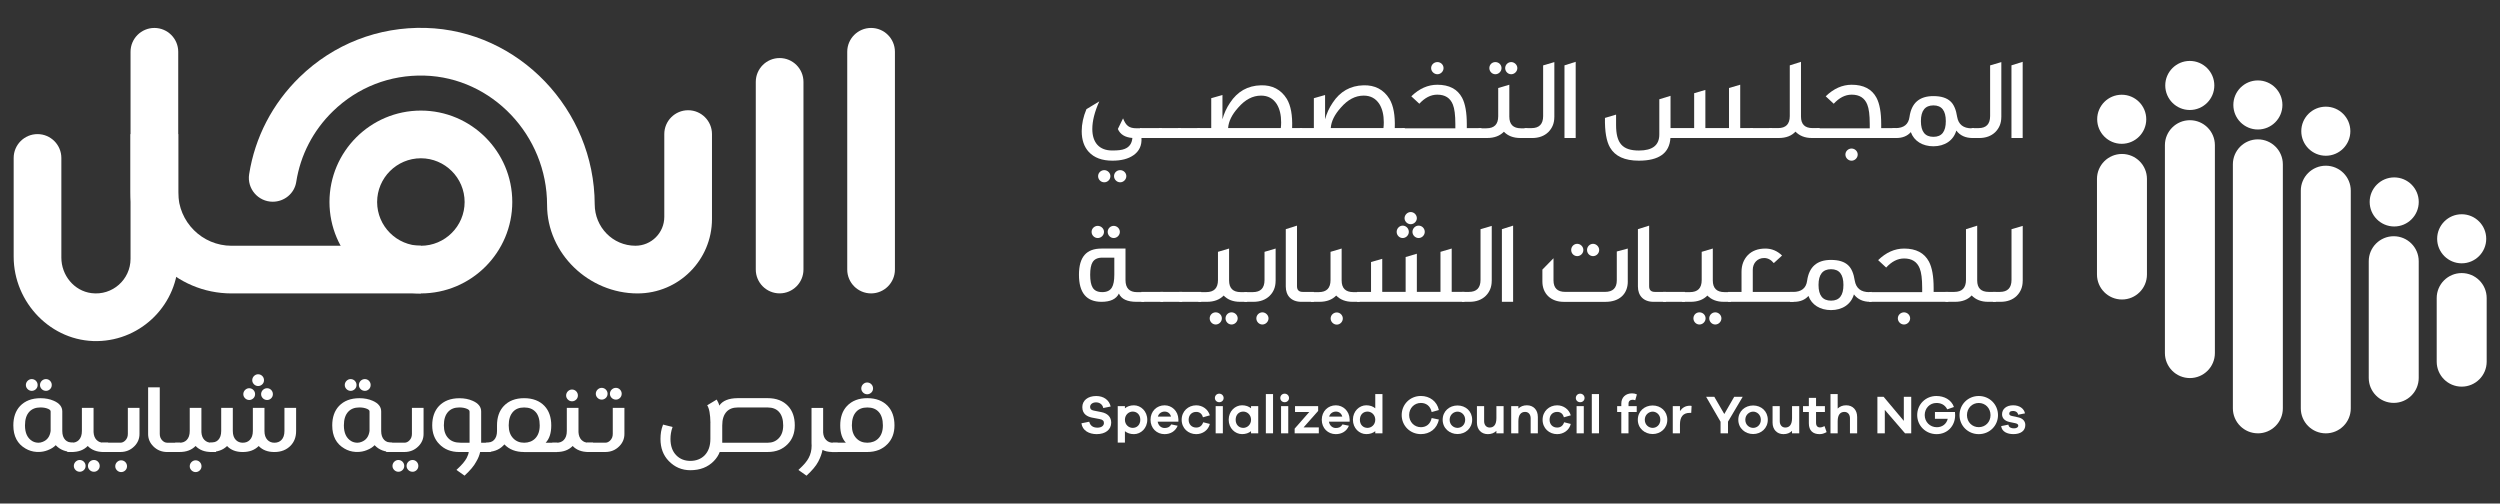 <?xml version="1.0" encoding="UTF-8"?>
<svg id="Layer_1" data-name="Layer 1" xmlns="http://www.w3.org/2000/svg" viewBox="0 0 938.4 189">
  <rect x="0" y="0" width="938.4" height="189" fill="#333333" stroke="none"/>
  <defs>
    <style>
      .cls-1 {
        fill: #fff;
      }
    </style>
  </defs>
  <g>
    <g>
      <path class="cls-1" d="M157.98,110.14c-18.92,0-34.31-15.39-34.31-34.32s15.39-34.31,34.31-34.31,34.31,15.39,34.31,34.31-15.39,34.32-34.31,34.32ZM157.98,59.41c-9.05,0-16.42,7.37-16.42,16.42s7.37,16.42,16.42,16.42,16.42-7.37,16.42-16.42-7.37-16.42-16.42-16.42Z"/>
      <path class="cls-1" d="M292.64,21.79h0c4.94,0,8.95,4.01,8.95,8.95v70.43c0,4.94-4.01,8.95-8.95,8.95h0c-4.94,0-8.95-4.01-8.95-8.95V30.74c0-4.94,4.01-8.95,8.95-8.95Z"/>
      <path class="cls-1" d="M239.32,110.14h0c-18.27,0-33.98-14.94-33.97-33.21.02-26.07-20.64-47.85-46.03-48.55-12.93-.37-25.12,4.4-34.36,13.39-7.45,7.25-12.2,16.49-13.77,26.55-.67,4.29-4.46,7.4-8.81,7.4h0c-5.49,0-9.71-4.9-8.86-10.33,2.18-13.81,8.72-26.49,18.95-36.45,12.73-12.39,29.55-18.95,47.33-18.46,34.91.96,63.33,30.64,63.43,66.22.02,8.54,6.75,15.54,15.29,15.54h0c5.98,0,10.83-4.85,10.83-10.83v-31.08c0-4.94,4.01-8.95,8.95-8.95h0c4.94,0,8.95,4.01,8.95,8.95v31.87c0,15.43-12.51,27.94-27.94,27.94h0Z"/>
      <path class="cls-1" d="M36.54,128.03c-17.27.29-31.41-14.42-31.41-31.7v-37.04c0-4.94,4.01-8.95,8.95-8.95h0c4.94,0,8.95,4.01,8.95,8.95v37.41c0,6.6,4.73,12.49,11.28,13.33,7.92,1.02,14.69-5.15,14.69-12.88v-46.81h17.9v46.81c0,16.85-13.57,30.6-30.36,30.88Z"/>
      <path class="cls-1" d="M326.97,10.49h0c4.94,0,8.95,4.01,8.95,8.95v81.74c0,4.94-4.01,8.95-8.95,8.95h0c-4.94,0-8.95-4.01-8.95-8.95V19.44c0-4.94,4.01-8.95,8.95-8.95Z"/>
      <path class="cls-1" d="M157.98,110.14h-71.06c-20.94,0-37.92-16.98-37.92-37.92V19.44c0-4.94,4.01-8.95,8.95-8.95h0c4.94,0,8.95,4.01,8.95,8.95v52.78c0,11.06,8.97,20.03,20.03,20.03h71.06v17.9h0Z"/>
    </g>
    <g>
      <path class="cls-1" d="M27.51,169.67c-2.75,0-4.89-.8-6.43-2.4l-.18-.16c-.68.74-1.66,1.37-2.96,1.87-1.12.45-2.31.67-3.55.67-.23,0-.45,0-.67-.02-1.5-.09-2.88-.51-4.14-1.26-3.04-1.75-4.57-4.64-4.57-8.69,0-3.04.84-5.47,2.52-7.27,1.85-1.95,4.4-2.93,7.65-2.94h.06c1.84,0,3.49.32,4.95.97,2.12.92,3.19,2.25,3.19,4v7.35c0,1.45.38,2.56,1.14,3.35.68.69,1.68,1.04,3,1.04v3.49h0ZM19.01,154.44c0-.38-.31-.7-.93-.97-.81-.35-1.76-.53-2.84-.53h-.06c-1.77,0-3.15.53-4.14,1.58-1.11,1.16-1.66,2.88-1.66,5.16,0,2.86.93,4.82,2.78,5.91.61.34,1.25.53,1.93.57.11,0,.22.02.32.02.55,0,1.1-.11,1.62-.33,1.71-.66,2.7-2.02,2.98-4.08v-7.33h0ZM9.71,144.52c0-.31.06-.6.18-.87.12-.27.28-.51.49-.71.2-.2.44-.36.7-.48.26-.11.54-.17.84-.17s.58.06.85.17c.27.12.51.27.71.48.2.2.36.44.48.71.11.27.17.56.17.87s-.06.6-.17.86c-.12.26-.27.49-.48.69s-.44.35-.71.47-.56.17-.85.17-.58-.06-.84-.17-.5-.27-.7-.47-.37-.43-.49-.69c-.12-.26-.18-.55-.18-.86ZM15.01,144.52c0-.31.06-.6.18-.87.12-.27.28-.51.49-.71.2-.2.44-.36.71-.48.27-.11.56-.17.87-.17s.58.06.84.17c.26.12.49.27.69.48.2.2.35.44.47.71s.17.56.17.87-.06.6-.17.86-.27.49-.47.69-.43.35-.69.47-.54.17-.84.17-.6-.06-.87-.17-.51-.27-.71-.47-.37-.43-.49-.69c-.12-.26-.18-.55-.18-.86Z"/>
      <path class="cls-1" d="M25.28,169.67v-3.49h1.68c1.1,0,1.98-.34,2.64-1.02.76-.78,1.14-1.91,1.14-3.37v-8.69h4.38v9.11c.07,1.25.44,2.22,1.12,2.92.68.69,1.54,1.04,2.58,1.04h1.77v3.49h-1.77c-2.48,0-4.44-.75-5.89-2.25-1.46,1.5-3.45,2.25-5.97,2.25h-1.68ZM27.71,174.89c0-.31.06-.6.18-.87.12-.27.28-.51.49-.71s.44-.36.7-.48c.26-.11.54-.17.84-.17s.58.06.85.17c.27.12.51.27.71.48.2.2.36.44.48.71.11.27.17.56.17.87s-.06.6-.17.86c-.12.26-.27.49-.48.69-.2.2-.44.35-.71.47-.27.12-.56.17-.85.17s-.58-.06-.84-.17c-.26-.12-.5-.27-.7-.47s-.37-.43-.49-.69c-.12-.26-.18-.55-.18-.86ZM33.01,174.89c0-.31.06-.6.18-.87.12-.27.28-.51.49-.71.2-.2.44-.36.71-.48.27-.11.56-.17.87-.17s.58.06.84.17c.26.12.49.27.69.48.2.2.35.44.47.71.11.27.17.56.17.87s-.06.6-.17.86c-.12.26-.27.49-.47.69s-.43.35-.69.47-.54.17-.84.17-.6-.06-.87-.17c-.27-.12-.51-.27-.71-.47s-.37-.43-.49-.69c-.12-.26-.18-.55-.18-.86Z"/>
      <path class="cls-1" d="M52.36,153.1v9.8c0,1.79-.65,3.33-1.95,4.63-1.42,1.42-3.17,2.13-5.24,2.13h-6.82v-3.49h6.82c.68,0,1.29-.27,1.83-.81.66-.65.99-1.47.99-2.46v-9.8h4.37ZM43.26,175.01c0-.31.06-.6.18-.87.12-.27.28-.51.49-.71.2-.2.44-.36.7-.48.26-.12.54-.17.84-.17s.58.06.85.17c.27.11.51.27.71.48.2.2.36.44.48.71s.17.56.17.87-.06.6-.17.86c-.11.26-.27.49-.48.69-.2.2-.44.35-.71.47-.27.11-.55.17-.85.17s-.58-.06-.84-.17c-.26-.12-.5-.27-.7-.47s-.37-.43-.49-.69c-.12-.26-.18-.55-.18-.86Z"/>
      <path class="cls-1" d="M59.97,145.39v17.52c0,.99.33,1.81.99,2.46.54.54,1.15.81,1.83.81h4.79v3.49h-4.79c-2.07,0-3.82-.71-5.24-2.13-1.3-1.3-1.95-2.84-1.95-4.63v-17.52h4.37Z"/>
      <path class="cls-1" d="M65.76,169.67v-3.49h1.68c1.1,0,1.98-.34,2.64-1.02.76-.78,1.14-1.91,1.14-3.37v-8.69h4.38v9.11c.07,1.25.44,2.22,1.12,2.92.68.69,1.54,1.04,2.58,1.04h1.77v3.49h-1.77c-2.48,0-4.44-.75-5.89-2.25-1.46,1.5-3.45,2.25-5.97,2.25h-1.68ZM71.22,175.01c0-.31.06-.6.18-.87.12-.27.28-.51.49-.71.2-.2.44-.36.7-.48.26-.12.54-.17.84-.17s.58.06.85.17.51.27.71.48c.2.2.36.44.48.71.11.27.17.56.17.87s-.06.6-.17.86c-.12.26-.27.49-.48.69s-.44.35-.71.47c-.27.11-.56.17-.85.17s-.58-.06-.84-.17c-.26-.12-.5-.27-.7-.47s-.37-.43-.49-.69c-.12-.26-.18-.55-.18-.86Z"/>
      <path class="cls-1" d="M99.27,161.79c0,1.45.38,2.56,1.14,3.35.68.69,1.54,1.04,2.58,1.04,1.1,0,1.98-.34,2.64-1.02.76-.78,1.14-1.91,1.14-3.37v-8.69h4.38v8.69c0,2.25-.69,4.08-2.07,5.5-1.54,1.58-3.57,2.38-6.09,2.38s-4.44-.75-5.89-2.25c-1.48,1.5-3.47,2.25-5.99,2.25s-4.44-.75-5.89-2.25c-1.48,1.5-3.61,2.25-6.39,2.25v-3.49c1.37,0,2.39-.34,3.06-1.02.76-.78,1.14-1.91,1.14-3.37v-8.69h4.36v8.69c0,1.45.38,2.56,1.14,3.35.68.69,1.54,1.04,2.58,1.04,1.1,0,1.98-.34,2.64-1.02.77-.78,1.16-1.91,1.16-3.37v-8.69h4.36v8.69ZM91.33,147.95c0-.31.06-.6.18-.87.12-.27.28-.51.49-.71.2-.2.44-.36.7-.48.26-.12.54-.17.84-.17s.58.06.85.17c.27.12.51.27.71.48.2.2.36.44.48.71s.17.56.17.87-.06.6-.17.86-.27.49-.48.69c-.2.2-.44.35-.71.47s-.55.17-.85.17-.58-.06-.84-.17c-.26-.12-.5-.27-.7-.47s-.37-.43-.49-.69c-.12-.26-.18-.55-.18-.86ZM94.68,142.71c0-.31.06-.6.18-.87.12-.27.28-.51.49-.71.2-.2.44-.36.7-.48.26-.11.54-.17.84-.17s.58.06.85.17c.27.12.51.27.71.48.2.2.36.44.48.71.11.27.17.56.17.87s-.06.6-.17.86c-.12.26-.27.49-.48.69s-.44.35-.71.47-.56.17-.85.17-.58-.06-.84-.17c-.26-.11-.5-.27-.7-.47s-.37-.43-.49-.69c-.12-.26-.18-.55-.18-.86ZM98.01,147.95c0-.31.06-.6.18-.87.12-.27.28-.51.49-.71.2-.2.44-.36.71-.48s.56-.17.87-.17.58.06.84.17c.26.12.49.27.69.48.2.2.35.44.47.71.11.27.17.56.17.87s-.06.6-.17.86c-.12.26-.27.49-.47.69-.2.2-.43.35-.69.47s-.54.17-.84.17-.6-.06-.87-.17-.51-.27-.71-.47-.37-.43-.49-.69c-.12-.26-.18-.55-.18-.86Z"/>
      <path class="cls-1" d="M147.21,169.67c-2.75,0-4.89-.8-6.43-2.4l-.18-.16c-.68.74-1.66,1.37-2.96,1.87-1.12.45-2.31.67-3.55.67-.23,0-.45,0-.67-.02-1.5-.09-2.88-.51-4.14-1.26-3.04-1.75-4.57-4.64-4.57-8.69,0-3.04.84-5.47,2.52-7.27,1.85-1.95,4.4-2.93,7.65-2.94h.06c1.84,0,3.49.32,4.95.97,2.12.92,3.19,2.25,3.19,4v7.35c0,1.45.38,2.56,1.14,3.35.68.69,1.68,1.04,3,1.04v3.49h0ZM138.71,154.44c0-.38-.31-.7-.93-.97-.81-.35-1.76-.53-2.84-.53h-.06c-1.77,0-3.15.53-4.14,1.58-1.11,1.16-1.66,2.88-1.66,5.16,0,2.86.93,4.82,2.78,5.91.61.34,1.25.53,1.93.57.11,0,.22.02.32.02.55,0,1.1-.11,1.62-.33,1.71-.66,2.7-2.02,2.98-4.08v-7.33h0ZM129.41,144.52c0-.31.06-.6.18-.87.12-.27.28-.51.49-.71.2-.2.44-.36.7-.48.26-.11.54-.17.84-.17s.58.06.85.17c.27.12.51.27.71.48.2.2.36.44.48.71.11.27.17.56.17.87s-.06.6-.17.86c-.12.26-.27.49-.48.69s-.44.35-.71.47-.56.17-.85.17-.58-.06-.84-.17-.5-.27-.7-.47-.37-.43-.49-.69c-.12-.26-.18-.55-.18-.86ZM134.71,144.52c0-.31.06-.6.18-.87.12-.27.28-.51.49-.71.2-.2.44-.36.71-.48.27-.11.56-.17.87-.17s.58.06.84.17c.26.12.49.27.69.48.2.2.35.44.47.71s.17.56.17.87-.06.6-.17.86-.27.49-.47.69-.43.35-.69.47c-.26.12-.54.17-.84.17s-.6-.06-.87-.17c-.27-.11-.51-.27-.71-.47s-.37-.43-.49-.69c-.12-.26-.18-.55-.18-.86Z"/>
      <path class="cls-1" d="M158.99,153.1v9.8c0,1.79-.65,3.33-1.95,4.63-1.42,1.42-3.17,2.13-5.24,2.13h-6.82v-3.49h6.82c.68,0,1.29-.27,1.83-.81.66-.65.99-1.47.99-2.46v-9.8h4.37ZM147.32,174.89c0-.31.06-.6.18-.87.12-.27.28-.51.49-.71.2-.2.44-.36.7-.48.26-.11.54-.17.84-.17s.58.06.85.17c.27.12.51.27.71.48s.36.44.48.71c.11.27.17.56.17.87s-.06.6-.17.86c-.12.26-.27.49-.48.69s-.44.35-.71.47-.56.17-.85.17-.58-.06-.84-.17c-.26-.12-.5-.27-.7-.47s-.37-.43-.49-.69c-.12-.26-.18-.55-.18-.86ZM152.61,174.89c0-.31.06-.6.18-.87.12-.27.28-.51.49-.71.2-.2.44-.36.71-.48.27-.11.56-.17.87-.17s.58.06.84.17c.26.12.49.27.69.48.2.2.35.44.47.71.11.27.17.56.17.87s-.06.6-.17.86c-.12.26-.27.49-.47.69s-.43.35-.69.47c-.26.12-.54.17-.84.17s-.6-.06-.87-.17c-.27-.12-.51-.27-.71-.47-.2-.2-.37-.43-.49-.69-.12-.26-.18-.55-.18-.86Z"/>
      <path class="cls-1" d="M180.22,169.67c-.24,1.19-.73,2.4-1.46,3.61-.42.81-1,1.66-1.75,2.54-.68.81-1.56,1.72-2.64,2.72l-3.04-2.15c1.07-.99,1.89-1.83,2.48-2.52.58-.7,1.04-1.35,1.36-1.95.45-.87.7-1.62.77-2.25h-3.55c-3.11,0-5.62-1-7.53-3-1.75-1.8-2.62-4.13-2.62-6.98,0-3.04.84-5.47,2.52-7.27,1.85-1.95,4.4-2.93,7.65-2.94h.06c1.84,0,3.49.32,4.95.97,2.12.92,3.19,2.25,3.19,4v11.73h3.61v3.49h-4ZM176.24,154.44c0-.38-.31-.7-.93-.97-.81-.35-1.76-.53-2.84-.53h-.06c-1.77,0-3.15.53-4.14,1.58-1.11,1.16-1.66,2.88-1.66,5.16,0,2.07.57,3.69,1.71,4.85,1.06,1.1,2.55,1.64,4.49,1.64v.02h3.45v-11.75h-.02Z"/>
      <path class="cls-1" d="M196.72,169.67c-3.11,0-5.58-.95-7.39-2.86-.04.04-.2.2-.47.49-1.54,1.58-3.7,2.38-6.48,2.38v-3.49c1.37,0,2.38-.34,3.04-1.02.76-.78,1.14-1.91,1.14-3.37v-2.11c0-3.06.84-5.48,2.52-7.27,1.87-1.98,4.42-2.96,7.65-2.96s5.82.98,7.67,2.94c1.68,1.79,2.52,4.22,2.52,7.29,0,2.88-.7,5.05-2.11,6.5h4.3v3.49h-12.4,0ZM200.91,154.51c-.97-1.04-2.36-1.56-4.16-1.56s-3.15.52-4.12,1.56c-1.12,1.18-1.68,2.9-1.68,5.18,0,2.07.57,3.69,1.71,4.85,1.06,1.1,2.42,1.64,4.08,1.64s3.1-.54,4.14-1.6c1.14-1.16,1.71-2.79,1.71-4.89,0-2.3-.55-4.03-1.66-5.18h-.02Z"/>
      <path class="cls-1" d="M207.3,169.67v-3.49h1.68c1.1,0,1.98-.34,2.64-1.02.76-.78,1.14-1.91,1.14-3.37v-8.69h4.38v9.11c.07,1.25.44,2.22,1.12,2.92.68.69,1.54,1.04,2.58,1.04h1.77v3.49h-1.77c-2.48,0-4.44-.75-5.89-2.25-1.46,1.5-3.45,2.25-5.97,2.25h-1.68ZM212.5,148.44c0-.31.06-.6.18-.87s.28-.51.49-.71.44-.36.7-.48.54-.17.84-.17.58.06.85.17c.27.12.51.27.71.48s.36.44.48.71c.11.27.17.56.17.87s-.06.6-.17.86c-.12.26-.27.49-.48.69s-.44.35-.71.47-.56.17-.85.17-.58-.06-.84-.17-.5-.27-.7-.47-.37-.43-.49-.69-.18-.55-.18-.86Z"/>
      <path class="cls-1" d="M234.38,153.1v9.8c0,1.79-.65,3.33-1.95,4.63-1.42,1.42-3.17,2.13-5.24,2.13h-6.82v-3.49h6.82c.68,0,1.29-.27,1.83-.81.66-.65.99-1.47.99-2.46v-9.8h4.37ZM223.64,147.81c0-.31.06-.6.18-.87.12-.27.28-.51.49-.71s.44-.36.7-.48c.26-.11.54-.17.84-.17s.58.06.85.17c.27.12.51.27.71.48.2.2.36.44.48.71s.17.56.17.87-.06.6-.17.86c-.12.26-.27.49-.48.69-.2.2-.44.35-.71.47s-.55.17-.85.17-.58-.06-.84-.17-.5-.27-.7-.47-.37-.43-.49-.69c-.12-.26-.18-.55-.18-.86ZM228.94,147.81c0-.31.06-.6.18-.87.12-.27.28-.51.49-.71.2-.2.44-.36.71-.48.27-.11.56-.17.87-.17s.58.06.84.17c.26.12.49.27.69.48s.35.44.47.71.17.56.17.87-.06.6-.17.86c-.12.26-.27.49-.47.69s-.43.35-.69.47c-.26.12-.54.17-.84.17s-.6-.06-.87-.17c-.27-.11-.51-.27-.71-.47-.2-.2-.37-.43-.49-.69-.12-.26-.18-.55-.18-.86Z"/>
      <path class="cls-1" d="M266.67,158.77c-.05-3.3-.46-5.51-1.22-6.64l3.57-2.15c.51.85.84,1.61.97,2.27,1.25-1.84,3.55-2.77,6.9-2.8h11.27c3.25,0,5.8.99,7.65,2.96,1.68,1.79,2.52,4.21,2.52,7.27,0,2.86-.87,5.18-2.62,6.98-1.91,2-4.41,3-7.51,3h-18.05c-.45,1.22-1.18,2.35-2.21,3.41-2.23,2.29-5.17,3.43-8.81,3.43-3.19,0-5.91-1.16-8.14-3.49-2.04-2.11-3.07-4.86-3.07-8.24,0-.92.07-1.8.2-2.64.13-.84.39-1.76.77-2.76l3.57.91c-.31.85-.51,1.62-.61,2.29-.12.69-.18,1.42-.18,2.19,0,2.6.72,4.64,2.15,6.11,1.38,1.42,3.15,2.13,5.3,2.13s4.01-.7,5.38-2.09c1.43-1.48,2.15-3.53,2.15-6.15v-6.01l.02.02ZM288.21,166.18c1.65,0,3-.55,4.06-1.64,1.14-1.16,1.71-2.78,1.71-4.85,0-2.27-.55-4-1.67-5.18-.99-1.04-2.37-1.56-4.14-1.56h-11.27c-1.77,0-3.15.52-4.14,1.56-1.11,1.18-1.66,2.9-1.66,5.18v6.5h17.11Z"/>
      <path class="cls-1" d="M312.33,169.67c-1.56-.05-2.75-.33-3.59-.81-.27,1.43-.81,2.9-1.6,4.41-.43.83-1.02,1.68-1.77,2.56-.68.81-1.56,1.72-2.64,2.72l-3.04-2.15c1.07-.99,1.89-1.83,2.48-2.52.58-.7,1.04-1.36,1.36-1.97.74-1.37,1.12-2.92,1.12-4.65,0-.28-.01-.58-.04-.89v-13.26h4.36v9.24c.08,1.18.45,2.11,1.12,2.8.68.69,1.54,1.04,2.58,1.04h1.75v3.49h-2.09Z"/>
      <path class="cls-1" d="M317.52,166.18c-1.42-1.48-2.13-3.64-2.13-6.5,0-3.06.84-5.48,2.52-7.27,1.87-1.98,4.42-2.96,7.65-2.96s5.82.98,7.67,2.94c1.68,1.79,2.52,4.22,2.52,7.29,0,2.88-.88,5.22-2.64,7.02-1.92,1.98-4.45,2.96-7.57,2.96h-12.97v-3.49h4.95ZM329.72,154.51c-.97-1.04-2.36-1.56-4.16-1.56s-3.15.52-4.12,1.56c-1.12,1.18-1.68,2.9-1.68,5.18,0,2.07.57,3.69,1.71,4.85,1.06,1.1,2.42,1.64,4.08,1.64s3.1-.54,4.14-1.6c1.14-1.16,1.71-2.79,1.71-4.89,0-2.3-.56-4.03-1.67-5.18h0ZM323.29,145.8c0-.31.06-.6.18-.87s.28-.51.49-.71.44-.36.7-.48.54-.17.84-.17.58.06.85.17c.27.12.51.27.71.48s.36.44.48.71c.11.27.17.56.17.87s-.06.6-.17.86c-.12.26-.27.49-.48.69s-.44.35-.71.47-.56.17-.85.17-.58-.06-.84-.17-.5-.27-.7-.47-.37-.43-.49-.69-.18-.55-.18-.86Z"/>
    </g>
  </g>
  <g>
    <g>
      <path class="cls-1" d="M428.46,51.8c.18,2.79-.84,4.97-3.01,6.47-1.95,1.37-4.57,2.04-7.89,2.04-3.9,0-6.87-1.11-8.87-3.28-1.77-1.91-2.66-4.52-2.66-7.8,0-2.66.58-5.41,1.77-8.25l4.83-2.93c-1.73,3.86-2.62,7.31-2.62,10.37,0,5.1,2.62,8.11,7.54,8.07,2.13,0,3.63-.18,4.57-.58,1.77-.67,2.75-2.04,2.93-4.12-2.75-.22-4.57-1.33-5.45-3.37l1.95-3.99c1.11,2.79,2.26,3.72,5.1,3.72h1.82v3.64h0ZM416.8,66.12c0,1.24-1.02,2.31-2.31,2.31s-2.31-1.06-2.31-2.31,1.06-2.26,2.31-2.26,2.31,1.06,2.31,2.26ZM422.78,66.12c0,1.24-1.06,2.31-2.31,2.31s-2.31-1.06-2.31-2.31,1.02-2.26,2.31-2.26,2.31,1.06,2.31,2.26Z"/>
      <path class="cls-1" d="M436.12,51.8h-8.2v-3.72h8.2v3.72Z"/>
      <path class="cls-1" d="M443.26,51.8h-8.2v-3.72h8.2v3.72Z"/>
      <path class="cls-1" d="M450.4,51.8h-8.2v-3.72h8.2v3.72Z"/>
      <path class="cls-1" d="M488.79,51.8h-39.37v-3.72h5.23v-11.22l4.21-1.2v9.13c.58-2.22,1.55-4.3,2.84-6.21,2.79-4.26,6.65-6.43,11.57-6.56,4.3-.13,7.58,1.6,9.75,5.1,1.51,2.53,2.17,6.16,1.99,10.95h3.77v3.72h.01ZM480.76,48.08c.09-.71.13-1.42.13-2.17,0-2.75-.53-5.01-1.64-6.83-1.37-2.13-3.33-3.19-5.9-3.19-3.15,0-5.99,1.51-8.6,4.52-2.35,2.62-3.59,5.14-3.77,7.67h19.78Z"/>
      <path class="cls-1" d="M527.31,51.8h-39.37v-3.72h5.23v-11.22l4.21-1.2v9.13c.58-2.22,1.55-4.3,2.84-6.21,2.79-4.26,6.65-6.43,11.57-6.56,4.3-.13,7.58,1.6,9.75,5.1,1.51,2.53,2.17,6.16,2,10.95h3.77v3.72h0ZM519.29,48.08c.09-.71.13-1.42.13-2.17,0-2.75-.53-5.01-1.64-6.83-1.37-2.13-3.32-3.19-5.9-3.19-3.15,0-5.99,1.51-8.6,4.52-2.35,2.62-3.59,5.14-3.77,7.67h19.78Z"/>
      <path class="cls-1" d="M556.08,51.8h-29.71v-3.64h19.91v-1.59c0-3.37-.31-5.81-.93-7.32-.98-2.48-2.93-3.72-5.85-3.72-2.44,0-4.66,1.15-6.74,3.41l-3.01-2.79c2.97-2.88,6.21-4.34,9.75-4.34,4.48,0,7.58,1.64,9.31,4.88,1.2,2.26,1.77,5.59,1.77,9.89v1.51h5.5v3.72h0ZM541.85,25.56c0,1.24-1.06,2.31-2.31,2.31s-2.35-1.06-2.35-2.31,1.06-2.26,2.35-2.26,2.31,1.02,2.31,2.26Z"/>
      <path class="cls-1" d="M573.32,51.8h-2.66c-2.62,0-4.66-.8-6.16-2.35-1.51,1.55-3.59,2.35-6.3,2.35h-3.19v-3.64h2.93c2.97,0,4.43-1.51,4.43-4.52v-10.6l4.17-1.24v11.97c0,2.93,1.46,4.39,4.39,4.39h2.39v3.64h0ZM563.61,25.56c0,1.24-1.06,2.31-2.31,2.31s-2.26-1.06-2.26-2.31.97-2.26,2.26-2.26,2.31,1.02,2.31,2.26ZM569.55,25.56c0,1.24-1.06,2.31-2.31,2.31s-2.26-1.06-2.26-2.31,1.06-2.26,2.26-2.26,2.31,1.02,2.31,2.26Z"/>
      <path class="cls-1" d="M583.43,43.96c0,2.26-.75,4.12-2.26,5.63-1.51,1.46-3.55,2.22-6.07,2.22h-2.84v-3.72h2.62c2.88,0,4.35-1.51,4.35-4.52v-19.02l4.21-1.24v20.66h0Z"/>
      <path class="cls-1" d="M591.45,51.8h-4.21v-27.27l4.21-1.33v28.6Z"/>
      <path class="cls-1" d="M658,51.8h-30.99c-.35,5.68-4.3,8.51-11.84,8.51-5.32,0-8.91-1.64-10.82-4.92-1.37-2.35-2-6.03-1.91-11.13l4.17-1.24v3.86c0,6.92,2.39,9.62,8.6,9.62,5.1,0,7.63-2,7.63-6.03v-13.21l4.21-1.29v12.1h8.87v-13.08l4.21-1.24v14.32h8.87v-15.03l4.21-1.24v16.27h4.79v3.72h0Z"/>
      <path class="cls-1" d="M665.17,51.8h-8.2v-3.72h8.2v3.72Z"/>
      <path class="cls-1" d="M683.03,51.8h-2.93c-2.57,0-4.61-.8-6.16-2.39-1.46,1.59-3.55,2.39-6.25,2.39h-3.59v-3.72h3.32c2.93,0,4.39-1.51,4.39-4.52v-19.02l4.21-1.33v20.57c0,2.88,1.46,4.3,4.34,4.3h2.66v3.72h0Z"/>
      <path class="cls-1" d="M711.63,51.8h-29.71v-3.64h19.91v-1.59c0-3.37-.31-5.81-.93-7.32-.97-2.48-2.93-3.72-5.85-3.72-2.44,0-4.66,1.15-6.74,3.41l-3.01-2.79c2.97-2.88,6.21-4.34,9.75-4.34,4.48,0,7.58,1.64,9.31,4.88,1.2,2.26,1.77,5.59,1.77,9.89v1.51h5.5v3.72h0ZM697.31,58.01c0,1.24-1.06,2.31-2.31,2.31s-2.31-1.06-2.31-2.31,1.06-2.26,2.31-2.26,2.31,1.02,2.31,2.26Z"/>
      <path class="cls-1" d="M740.97,51.8h-.58c-2.62,0-4.66-.93-6.07-2.79-1.06,3.72-4.34,5.9-8.6,5.9-4.04,0-7.27-1.95-8.47-5.32-1.29,1.46-3.1,2.22-5.5,2.22h-1.42v-3.72h1.15c3.15,0,4.92-1.42,5.28-4.26.75-5.19,3.72-7.76,8.96-7.76,2.88,0,5.01.66,6.43,2,1.29,1.2,2.08,3.15,2.48,5.76.49,2.88,2.31,4.34,5.45,4.34l.89-.09v3.72h0ZM730.38,45.46c0-3.95-1.55-5.9-4.65-5.9s-4.7,1.95-4.7,5.9,1.55,5.9,4.7,5.9,4.65-1.95,4.65-5.9Z"/>
      <path class="cls-1" d="M751.21,43.96c0,2.26-.75,4.12-2.26,5.63-1.51,1.46-3.55,2.22-6.07,2.22h-2.84v-3.72h2.62c2.88,0,4.35-1.51,4.35-4.52v-19.02l4.21-1.24v20.66h0Z"/>
      <path class="cls-1" d="M759.23,51.8h-4.21v-27.27l4.21-1.33v28.6Z"/>
      <path class="cls-1" d="M429.48,113.29h-2.88c-3.46,0-5.68-1.02-6.61-3.1-1.02,2.08-3.19,3.1-6.52,3.1-5.63,0-8.47-3.37-8.47-10.15s2.84-9.84,8.47-9.84h9v11.84c0,3.01,1.46,4.52,4.34,4.52h2.66v3.64h0ZM418.26,96.71h-4.52c-1.73,0-2.97.58-3.64,1.73-.58.93-.89,2.53-.89,4.7s.31,3.77.89,4.74c.67,1.2,1.91,1.77,3.64,1.77s2.97-.58,3.64-1.77c.58-.97.89-2.57.89-4.74v-6.43h-.01ZM414.4,87.04c0,1.24-1.06,2.31-2.35,2.31s-2.31-1.06-2.31-2.31,1.06-2.26,2.31-2.26,2.35,1.02,2.35,2.26ZM420.35,87.04c0,1.24-1.06,2.31-2.31,2.31s-2.26-1.06-2.26-2.31,1.02-2.26,2.26-2.26,2.31,1.02,2.31,2.26Z"/>
      <path class="cls-1" d="M436.61,113.29h-8.2v-3.72h8.2v3.72Z"/>
      <path class="cls-1" d="M443.75,113.29h-8.2v-3.72h8.2v3.72Z"/>
      <path class="cls-1" d="M450.89,113.29h-8.2v-3.72h8.2v3.72Z"/>
      <path class="cls-1" d="M468.13,113.29h-2.66c-2.62,0-4.66-.8-6.16-2.35-1.51,1.55-3.59,2.35-6.3,2.35h-3.19v-3.64h2.93c2.97,0,4.43-1.51,4.43-4.52v-10.6l4.17-1.24v11.97c0,2.93,1.46,4.39,4.39,4.39h2.39v3.64h0ZM458.64,119.5c0,1.24-1.06,2.31-2.31,2.31s-2.26-1.06-2.26-2.31.98-2.26,2.26-2.26,2.31,1.02,2.31,2.26ZM464.58,119.5c0,1.24-1.06,2.31-2.31,2.31s-2.26-1.06-2.26-2.31,1.02-2.26,2.26-2.26,2.31,1.02,2.31,2.26Z"/>
      <path class="cls-1" d="M478.81,105.44c0,2.26-.75,4.17-2.26,5.63s-3.55,2.22-6.07,2.22h-3.41v-3.64h3.19c2.93,0,4.39-1.51,4.39-4.52v-10.6l4.17-1.24v12.15h-.01ZM476.15,119.5c0,1.24-1.06,2.31-2.31,2.31s-2.26-1.06-2.26-2.31,1.06-2.26,2.26-2.26,2.31,1.02,2.31,2.26Z"/>
      <path class="cls-1" d="M493.18,113.29h-4.7c-3.77,0-5.85-2.31-5.85-5.72v-21.55l4.21-1.33v22.75c0,1.42.71,2.13,2.17,2.13h4.17v3.72Z"/>
      <path class="cls-1" d="M510.38,113.29h-2.66c-2.62,0-4.66-.8-6.16-2.35-1.51,1.55-3.59,2.35-6.3,2.35h-3.19v-3.64h2.93c2.97,0,4.43-1.51,4.43-4.52v-10.6l4.17-1.24v11.97c0,2.93,1.46,4.39,4.39,4.39h2.39v3.64h0ZM504.04,119.54c0,1.24-1.02,2.31-2.26,2.31s-2.31-1.06-2.31-2.31,1.06-2.26,2.31-2.26,2.26,1.06,2.26,2.26Z"/>
      <path class="cls-1" d="M549.7,113.29h-40.3v-3.72h5.23v-11.22l4.21-1.2v12.41h8.78v-13.08l4.21-1.24v14.32h8.87v-15.03l4.21-1.24v16.27h4.79v3.72h0ZM528.82,87.04c0,1.24-1.06,2.31-2.31,2.31s-2.26-1.06-2.26-2.31,1.02-2.35,2.26-2.35,2.31,1.06,2.31,2.35ZM531.83,81.9c0,1.2-1.06,2.26-2.31,2.26s-2.31-1.06-2.31-2.26,1.06-2.31,2.31-2.31,2.31,1.06,2.31,2.31ZM534.8,87.04c0,1.24-1.06,2.31-2.31,2.31s-2.31-1.06-2.31-2.31,1.02-2.35,2.31-2.35,2.31,1.06,2.31,2.35Z"/>
      <path class="cls-1" d="M559.93,105.44c0,2.26-.75,4.12-2.26,5.63-1.51,1.46-3.55,2.22-6.07,2.22h-2.84v-3.72h2.62c2.88,0,4.35-1.51,4.35-4.52v-19.02l4.21-1.24v20.66h0Z"/>
      <path class="cls-1" d="M567.96,113.29h-4.21v-27.27l4.21-1.33v28.6Z"/>
      <path class="cls-1" d="M611.01,105.67c0,4.66-3.15,7.63-8.34,7.63h-15.74c-4.79,0-7.98-3.06-7.98-7.63v-4.48l4.17-4.26v8.29c0,2.88,1.46,4.34,4.39,4.34h14.94c2.97,0,4.43-1.46,4.43-4.34v-10.82l4.12-1.11v12.37h.01ZM594.33,93.83c0,1.28-1.06,2.31-2.31,2.31s-2.26-1.02-2.26-2.31,1.02-2.31,2.26-2.31,2.31,1.06,2.31,2.31ZM600.27,93.83c0,1.28-1.06,2.31-2.3,2.31s-2.26-1.02-2.26-2.31,1.06-2.31,2.26-2.31,2.3,1.06,2.3,2.31Z"/>
      <path class="cls-1" d="M625.36,113.29h-4.7c-3.77,0-5.85-2.31-5.85-5.72v-21.55l4.21-1.33v22.75c0,1.42.71,2.13,2.17,2.13h4.17v3.72Z"/>
      <path class="cls-1" d="M632.45,113.29h-8.2v-3.72h8.2v3.72Z"/>
      <path class="cls-1" d="M649.7,113.29h-2.66c-2.62,0-4.66-.8-6.16-2.35-1.51,1.55-3.59,2.35-6.3,2.35h-3.19v-3.64h2.93c2.97,0,4.43-1.51,4.43-4.52v-10.6l4.17-1.24v11.97c0,2.93,1.46,4.39,4.39,4.39h2.39v3.64h0ZM640.21,119.5c0,1.24-1.06,2.31-2.31,2.31s-2.26-1.06-2.26-2.31.97-2.26,2.26-2.26,2.31,1.02,2.31,2.26ZM646.15,119.5c0,1.24-1.06,2.31-2.31,2.31s-2.26-1.06-2.26-2.31,1.02-2.26,2.26-2.26,2.31,1.02,2.31,2.26Z"/>
      <path class="cls-1" d="M673.2,113.29h-24.56v-3.72h5.06v-7.58c0-2.48.8-4.57,2.35-6.21,1.6-1.64,3.81-2.48,6.61-2.48,2.39,0,4.48.89,6.25,2.62l-3.1,2.84c-1.06-1.29-2.26-1.91-3.63-1.91-2.53,0-4.26,1.91-4.26,4.43v8.29h15.3v3.72h-.02Z"/>
      <path class="cls-1" d="M702.54,113.29h-.58c-2.62,0-4.66-.93-6.07-2.79-1.06,3.72-4.34,5.9-8.6,5.9-4.04,0-7.27-1.95-8.47-5.32-1.29,1.46-3.1,2.22-5.5,2.22h-1.42v-3.72h1.15c3.15,0,4.92-1.42,5.28-4.26.75-5.19,3.72-7.76,8.96-7.76,2.88,0,5.01.66,6.43,2,1.29,1.2,2.08,3.15,2.48,5.76.49,2.88,2.31,4.34,5.45,4.34l.89-.09v3.72h0ZM691.95,106.95c0-3.95-1.55-5.9-4.65-5.9s-4.7,1.95-4.7,5.9,1.55,5.9,4.7,5.9,4.65-1.95,4.65-5.9Z"/>
      <path class="cls-1" d="M731.31,113.29h-29.71v-3.64h19.91v-1.59c0-3.37-.31-5.81-.93-7.32-.98-2.48-2.93-3.72-5.85-3.72-2.44,0-4.66,1.15-6.74,3.41l-3.01-2.79c2.97-2.88,6.21-4.34,9.75-4.34,4.48,0,7.58,1.64,9.31,4.88,1.2,2.26,1.77,5.59,1.77,9.89v1.51h5.5v3.72h0ZM716.99,119.5c0,1.24-1.06,2.31-2.31,2.31s-2.31-1.06-2.31-2.31,1.06-2.26,2.31-2.26,2.31,1.02,2.31,2.26Z"/>
      <path class="cls-1" d="M749.17,113.29h-2.93c-2.57,0-4.61-.8-6.16-2.39-1.46,1.59-3.55,2.39-6.25,2.39h-3.59v-3.72h3.32c2.93,0,4.39-1.51,4.39-4.52v-19.02l4.21-1.33v20.57c0,2.88,1.46,4.3,4.34,4.3h2.66v3.72h0Z"/>
      <path class="cls-1" d="M759.24,105.44c0,2.26-.75,4.12-2.26,5.63-1.51,1.46-3.55,2.22-6.07,2.22h-2.84v-3.72h2.62c2.88,0,4.35-1.51,4.35-4.52v-19.02l4.21-1.24v20.66h0Z"/>
    </g>
    <g>
      <path class="cls-1" d="M416.89,152.59l-2.78.57c-.2-1.29-1.33-2.13-2.7-2.13s-2.23.78-2.23,1.7c0,.7.31,1.19,1.37,1.39l2.95.59c2.23.47,3.6,1.8,3.6,3.93,0,2.66-2.19,4.32-5.44,4.32-2.86,0-5.38-1.33-5.73-4.07l2.93-.59c.37,1.55,1.51,2.23,3.07,2.23s2.44-.76,2.44-1.74c0-.78-.37-1.25-1.6-1.49l-2.91-.55c-1.64-.35-3.6-1.25-3.6-3.93,0-2.46,2.01-4.17,5.22-4.17,2.78,0,4.89,1.51,5.42,3.95h0Z"/>
      <path class="cls-1" d="M430.64,157.56c0,3.21-2.41,5.4-5.01,5.4-1.39,0-2.52-.41-3.38-1.1v4.28h-2.7v-13.69h2.7v.82c.86-.72,1.98-1.13,3.38-1.13,2.6,0,5.01,2.21,5.01,5.42h0ZM428.02,157.56c0-1.88-1.23-3.07-2.86-3.07-1.45,0-2.91,1.19-2.91,3.07s1.45,3.05,2.91,3.05c1.64,0,2.86-1.17,2.86-3.05Z"/>
      <path class="cls-1" d="M442.32,158.28h-7.78c.27,1.47,1.31,2.37,2.56,2.37.8,0,1.8-.1,2.54-1.35l2.41.51c-.9,2.13-2.72,3.15-4.95,3.15-2.89,0-5.24-2.19-5.24-5.4s2.35-5.42,5.28-5.42c2.72,0,5.07,2.11,5.18,5.22v.92h0ZM434.62,156.37h4.93c-.35-1.31-1.33-1.88-2.41-1.88-1.02,0-2.19.61-2.52,1.88Z"/>
      <path class="cls-1" d="M451.63,158.5l2.5.63c-.57,2.33-2.68,3.83-5.12,3.83-2.99,0-5.46-2.19-5.46-5.4s2.48-5.42,5.46-5.42c2.37,0,4.44,1.47,5.12,3.76l-2.6.74c-.37-1.43-1.33-2.03-2.52-2.03-1.7,0-2.84,1.21-2.84,2.95s1.15,2.93,2.84,2.93c1.19,0,2.15-.57,2.62-1.98h0Z"/>
      <path class="cls-1" d="M459.3,149.39c0,.9-.7,1.58-1.64,1.58s-1.64-.68-1.64-1.58.68-1.62,1.64-1.62,1.64.76,1.64,1.62ZM456.31,162.65v-10.21h2.7v10.21h-2.7Z"/>
      <path class="cls-1" d="M472.29,162.65h-2.7v-.8c-.86.7-1.98,1.1-3.38,1.1-2.6,0-5.01-2.19-5.01-5.4s2.41-5.42,5.01-5.42c1.39,0,2.52.41,3.38,1.13v-.82h2.7v10.21h0ZM469.59,157.56c0-1.88-1.45-3.07-2.91-3.07-1.64,0-2.86,1.19-2.86,3.07s1.23,3.05,2.86,3.05c1.45,0,2.91-1.17,2.91-3.05Z"/>
      <path class="cls-1" d="M475.15,162.65v-14.73h2.7v14.73h-2.7Z"/>
      <path class="cls-1" d="M483.85,149.39c0,.9-.7,1.58-1.64,1.58s-1.64-.68-1.64-1.58.68-1.62,1.64-1.62,1.64.76,1.64,1.62ZM480.86,162.65v-10.21h2.7v10.21h-2.7Z"/>
      <path class="cls-1" d="M495.02,162.65h-9.06v-1.76l5.48-6.24h-5.34v-2.21h8.68v1.8l-5.48,6.2h5.73v2.21h-.01Z"/>
      <path class="cls-1" d="M506.6,158.28h-7.78c.27,1.47,1.31,2.37,2.56,2.37.8,0,1.8-.1,2.54-1.35l2.41.51c-.9,2.13-2.72,3.15-4.95,3.15-2.89,0-5.24-2.19-5.24-5.4s2.35-5.42,5.28-5.42c2.72,0,5.07,2.11,5.18,5.22v.92h0ZM498.91,156.37h4.93c-.35-1.31-1.33-1.88-2.41-1.88-1.02,0-2.19.61-2.52,1.88Z"/>
      <path class="cls-1" d="M518.92,162.65h-2.7v-.8c-.86.7-1.98,1.1-3.38,1.1-2.6,0-5.01-2.19-5.01-5.4s2.41-5.42,5.01-5.42c1.39,0,2.52.41,3.38,1.13v-5.34h2.7v14.73h0ZM516.22,157.56c0-1.88-1.45-3.07-2.91-3.07-1.64,0-2.86,1.19-2.86,3.07s1.23,3.05,2.86,3.05c1.45,0,2.91-1.17,2.91-3.05Z"/>
      <path class="cls-1" d="M537.39,156.92l2.7.55c-.68,3.52-3.46,5.48-6.75,5.48-4.03,0-7.2-3.13-7.2-7.16s3.17-7.16,7.2-7.16c3.29,0,6.06,1.99,6.75,5.28l-2.7.76c-.51-2.37-2.15-3.42-4.05-3.42-2.46,0-4.4,1.94-4.4,4.54s1.94,4.56,4.4,4.56c1.9,0,3.54-1.04,4.05-3.44h0Z"/>
      <path class="cls-1" d="M552.59,157.56c0,3.21-2.52,5.36-5.5,5.36s-5.57-2.15-5.57-5.36,2.52-5.36,5.57-5.36,5.5,2.15,5.5,5.36ZM549.97,157.56c0-1.9-1.47-3.05-2.88-3.05s-2.95,1.15-2.95,3.05,1.47,3.05,2.95,3.05,2.88-1.15,2.88-3.05Z"/>
      <path class="cls-1" d="M564.38,162.65h-2.7v-.92c-.8.8-1.86,1.23-3.21,1.23-2.46,0-4.09-1.76-4.09-4.3v-6.22h2.7v5.65c0,1.43.82,2.39,2.07,2.39,1.53,0,2.54-1.02,2.54-3.52v-4.52h2.7v10.21h0Z"/>
      <path class="cls-1" d="M577.25,156.43v6.22h-2.7v-5.65c0-1.43-.82-2.39-2.07-2.39-1.53,0-2.54,1.02-2.54,3.52v4.52h-2.7v-10.21h2.7v.92c.8-.8,1.86-1.23,3.21-1.23,2.46,0,4.09,1.76,4.09,4.3h0Z"/>
      <path class="cls-1" d="M587.11,158.5l2.5.63c-.57,2.33-2.68,3.83-5.12,3.83-2.99,0-5.46-2.19-5.46-5.4s2.48-5.42,5.46-5.42c2.37,0,4.44,1.47,5.12,3.76l-2.6.74c-.37-1.43-1.33-2.03-2.52-2.03-1.7,0-2.84,1.21-2.84,2.95s1.15,2.93,2.84,2.93c1.19,0,2.15-.57,2.62-1.98h0Z"/>
      <path class="cls-1" d="M594.78,149.39c0,.9-.7,1.58-1.64,1.58s-1.64-.68-1.64-1.58.68-1.62,1.64-1.62,1.64.76,1.64,1.62ZM591.79,162.65v-10.21h2.7v10.21h-2.7Z"/>
      <path class="cls-1" d="M597.5,162.65v-14.73h2.7v14.73h-2.7Z"/>
      <path class="cls-1" d="M614.36,152.44v2.21h-3.09v8h-2.7v-8h-1.56v-2.21h1.56v-.92c0-2.39,1.64-3.87,4.03-3.87.66,0,1.25.12,1.82.39l-.61,2.19c-.37-.12-.74-.18-1.02-.18-.88,0-1.51.51-1.51,1.47v.92h3.09-.01Z"/>
      <path class="cls-1" d="M625.84,157.56c0,3.21-2.52,5.36-5.5,5.36s-5.57-2.15-5.57-5.36,2.52-5.36,5.57-5.36,5.5,2.15,5.5,5.36ZM623.22,157.56c0-1.9-1.47-3.05-2.88-3.05s-2.95,1.15-2.95,3.05,1.47,3.05,2.95,3.05,2.88-1.15,2.88-3.05Z"/>
      <path class="cls-1" d="M634.96,152.38l-.14,2.6h-.59c-2.5,0-3.64,1.53-3.64,4.38v3.29h-2.7v-10.21h2.7v1.86c.82-1.19,2-2,3.66-2,.27,0,.47,0,.72.08h0Z"/>
      <path class="cls-1" d="M648.61,162.65h-2.78v-4.34l-5.42-9.37h3.07l3.75,6.47,3.72-6.47h3.19l-5.52,9.33v4.38h0Z"/>
      <path class="cls-1" d="M663.56,157.56c0,3.21-2.52,5.36-5.5,5.36s-5.57-2.15-5.57-5.36,2.52-5.36,5.57-5.36,5.5,2.15,5.5,5.36ZM660.95,157.56c0-1.9-1.47-3.05-2.88-3.05s-2.95,1.15-2.95,3.05,1.47,3.05,2.95,3.05,2.88-1.15,2.88-3.05Z"/>
      <path class="cls-1" d="M675.35,162.65h-2.7v-.92c-.8.8-1.86,1.23-3.21,1.23-2.46,0-4.09-1.76-4.09-4.3v-6.22h2.7v5.65c0,1.43.82,2.39,2.07,2.39,1.54,0,2.54-1.02,2.54-3.52v-4.52h2.7v10.21h0Z"/>
      <path class="cls-1" d="M685.64,162.2c-1.06.57-1.8.76-2.66.76-2.42,0-4.01-1.27-4.01-4.07v-4.24h-2.19v-2.21h2.19v-3.09h2.7v3.09h3.33v2.21h-3.33v4.03c0,1.23.59,1.76,1.49,1.76.47,0,1.17-.2,1.7-.49l.78,2.25h0Z"/>
      <path class="cls-1" d="M697.1,156.43v6.22h-2.7v-5.65c0-1.43-.82-2.39-2.07-2.39-1.54,0-2.54,1.02-2.54,3.52v4.52h-2.7v-14.73h2.7v5.44c.8-.8,1.86-1.23,3.21-1.23,2.46,0,4.09,1.76,4.09,4.3h0Z"/>
      <path class="cls-1" d="M717.4,162.65h-2.33l-7.59-8.8v8.8h-2.78v-13.71h2.33l7.59,9.04v-9.04h2.78v13.71Z"/>
      <path class="cls-1" d="M733.82,154.65c.04.47.06.86.06,1.19,0,4.07-2.91,7.12-6.96,7.12s-7.28-3.13-7.28-7.16,3.17-7.16,7.2-7.16c2.88,0,5.61,1.35,6.59,4.13l-2.5.88c-1-1.92-2.6-2.39-4.09-2.39-2.46,0-4.38,1.96-4.38,4.54s1.98,4.56,4.54,4.56c2.09,0,3.64-1.23,4.11-3.17h-4.81v-2.54h7.52Z"/>
      <path class="cls-1" d="M749.97,155.82c0,3.99-3.17,7.14-7.22,7.14s-7.22-3.15-7.22-7.14,3.17-7.18,7.22-7.18,7.22,3.19,7.22,7.18ZM747.16,155.82c0-2.62-1.94-4.56-4.42-4.56s-4.42,1.94-4.42,4.56,1.94,4.52,4.42,4.52,4.42-1.9,4.42-4.52Z"/>
      <path class="cls-1" d="M753.87,159.4c.14,1.04,1.04,1.39,2.11,1.39,1,0,1.6-.45,1.6-1.02,0-.37-.25-.74-1.12-.92l-2.09-.43c-1.84-.39-2.88-1.43-2.88-2.91,0-1.96,1.6-3.38,4.17-3.38,2.42,0,4.09,1.25,4.44,3.03l-2.58.51c-.1-.82-.82-1.41-1.94-1.41s-1.39.53-1.39,1c0,.33.12.67.92.86l2.43.53c1.8.39,2.68,1.51,2.68,2.88,0,2.25-1.82,3.42-4.48,3.42-2.25,0-4.32-.88-4.58-3.01l2.72-.55h0Z"/>
    </g>
    <g>
      <path class="cls-1" d="M924.02,145.13h0c5.18,0,9.38-4.2,9.38-9.38v-23.87c0-5.18-4.2-9.38-9.38-9.38s-9.38,4.2-9.38,9.38v23.87c0,5.18,4.2,9.38,9.38,9.38"/>
      <path class="cls-1" d="M898.51,151.23h0c5.18,0,9.38-4.2,9.38-9.38v-43.8c0-5.18-4.2-9.38-9.38-9.38s-9.38,4.2-9.38,9.38v43.8c0,5.18,4.2,9.38,9.38,9.38"/>
      <path class="cls-1" d="M873.01,162.66h0c5.18,0,9.38-4.2,9.38-9.38v-81.7c0-5.18-4.2-9.38-9.38-9.38s-9.38,4.2-9.38,9.38v81.7c0,5.18,4.2,9.38,9.38,9.38"/>
      <path class="cls-1" d="M847.51,162.66h0c5.18,0,9.38-4.2,9.38-9.38V61.69c0-5.18-4.2-9.38-9.38-9.38s-9.38,4.2-9.38,9.38v91.58c0,5.18,4.2,9.38,9.38,9.38"/>
      <path class="cls-1" d="M796.5,112.42h0c5.18,0,9.38-4.2,9.38-9.38v-35.87c0-5.18-4.2-9.38-9.38-9.38s-9.38,4.2-9.38,9.38v35.87c0,5.18,4.2,9.38,9.38,9.38"/>
      <path class="cls-1" d="M805.62,44.77c0,5.09-4.13,9.21-9.21,9.21s-9.21-4.12-9.21-9.21,4.12-9.21,9.21-9.21,9.21,4.12,9.21,9.21"/>
      <path class="cls-1" d="M831.17,32.08c0,5.09-4.13,9.21-9.21,9.21s-9.21-4.12-9.21-9.21,4.12-9.21,9.21-9.21,9.21,4.13,9.21,9.21"/>
      <path class="cls-1" d="M856.73,39.4c0,5.09-4.13,9.21-9.21,9.21s-9.21-4.12-9.21-9.21,4.12-9.21,9.21-9.21,9.21,4.13,9.21,9.21"/>
      <path class="cls-1" d="M882.23,49.25c0,5.09-4.13,9.21-9.21,9.21s-9.21-4.12-9.21-9.21,4.12-9.21,9.21-9.21,9.21,4.13,9.21,9.21"/>
      <path class="cls-1" d="M907.9,75.8c0,5.09-4.13,9.21-9.21,9.21s-9.21-4.13-9.21-9.21,4.12-9.21,9.21-9.21,9.21,4.12,9.21,9.21"/>
      <path class="cls-1" d="M933.23,89.63c0,5.09-4.13,9.21-9.21,9.21s-9.21-4.13-9.21-9.21,4.12-9.21,9.21-9.21,9.21,4.12,9.21,9.21"/>
      <path class="cls-1" d="M822,141.91h0c5.18,0,9.38-4.2,9.38-9.38V54.5c0-5.18-4.2-9.38-9.38-9.38s-9.38,4.2-9.38,9.38v78.03c0,5.18,4.2,9.38,9.38,9.38"/>
    </g>
  </g>
</svg>